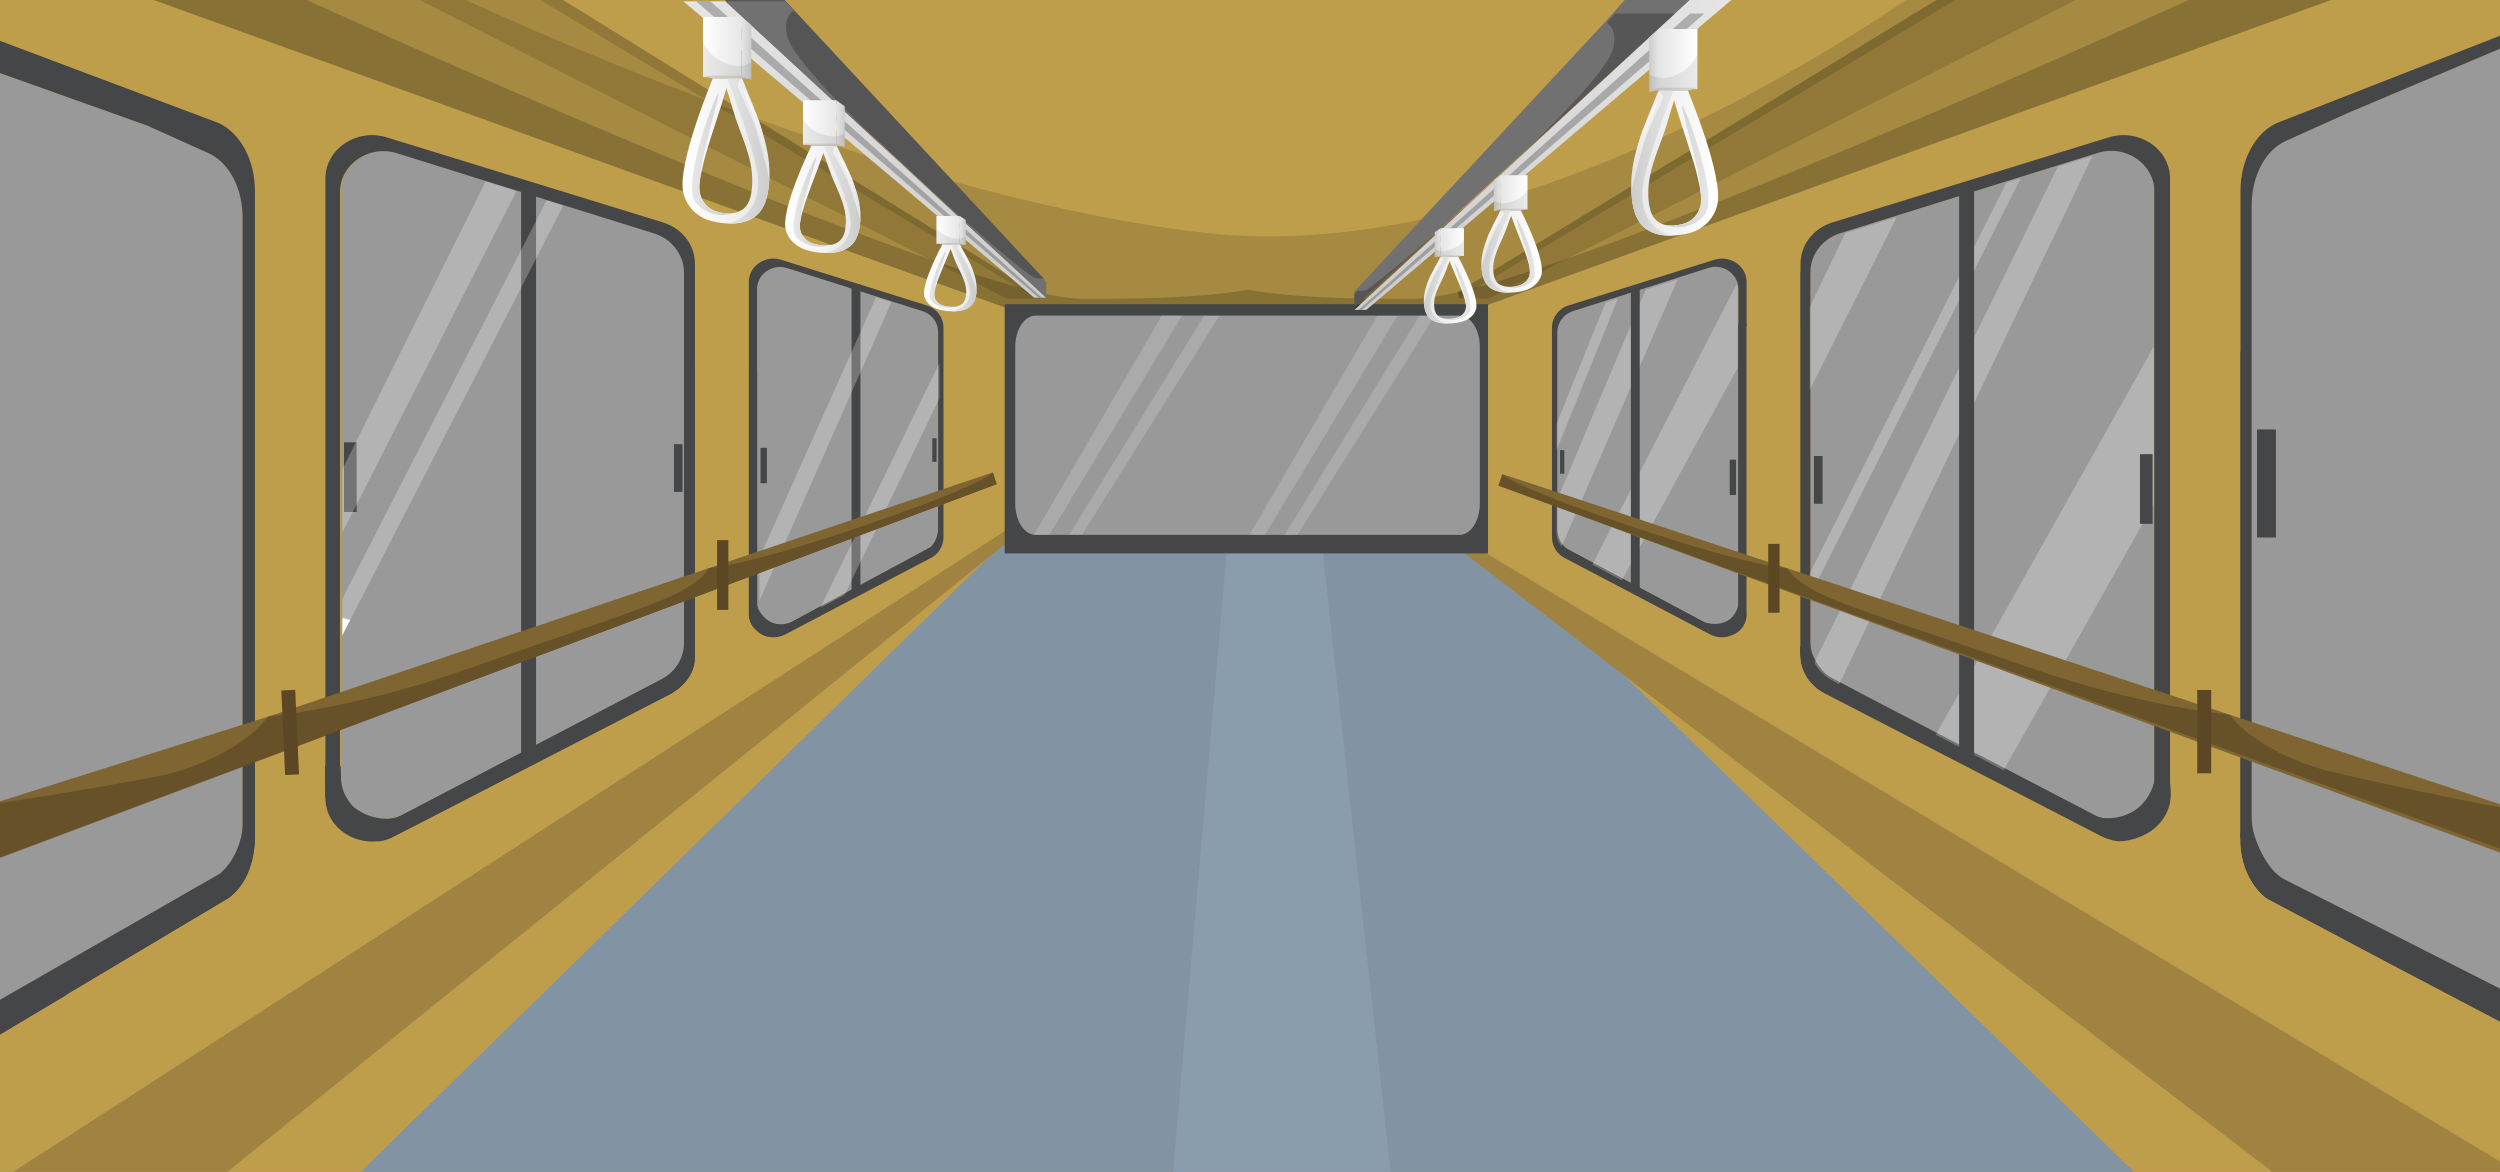 <?xml version="1.0" encoding="utf-8"?>
<!-- Generator: Adobe Illustrator 26.3.1, SVG Export Plug-In . SVG Version: 6.00 Build 0)  -->
<svg version="1.1" id="Layer_1" xmlns="http://www.w3.org/2000/svg" xmlns:xlink="http://www.w3.org/1999/xlink" x="0px" y="0px"
	 viewBox="0 0 1920 900" style="enable-background:new 0 0 1920 900;" xml:space="preserve">
<rect x="0" y="0" width="1920" height="900" fill="#333333" stroke="none"/>
<style type="text/css">
	.st0{clip-path:url(#SVGID_00000058585757142652369880000007079296333928034459_);}
	.st1{opacity:0.5;fill:#FFFFFF;enable-background:new    ;}
	.st2{fill:#8293A3;}
	.st3{fill:#8A9DAD;}
	.st4{fill:#BF9E4B;}
	.st5{opacity:0.13;enable-background:new    ;}
	.st6{opacity:0.18;enable-background:new    ;}
	.st7{opacity:0.24;enable-background:new    ;}
	.st8{fill:#454647;}
	.st9{fill:#A08340;}
	.st10{fill:#FFFFFF;}
	.st11{opacity:0.17;fill:#FFFFFF;enable-background:new    ;}
	.st12{opacity:0.25;}
	.st13{opacity:0.25;fill:#FFFFFF;enable-background:new    ;}
	.st14{fill:#7F6532;}
	.st15{opacity:0.65;fill:#5B4724;enable-background:new    ;}
	.st16{fill:#5B4724;}
	.st17{fill:#565555;}
	.st18{fill:url(#SVGID_00000081617215723246574340000013538120046503535774_);}
	.st19{fill:#727171;}
	.st20{fill:url(#SVGID_00000044170065123062988660000001682410227544801415_);}
	.st21{fill:url(#SVGID_00000134248722962394949030000012736992183544771727_);}
	.st22{fill:url(#SVGID_00000065761922234964333150000013433390008306744721_);}
	.st23{opacity:8.000000e-02;enable-background:new    ;}
	.st24{fill:url(#SVGID_00000094581037180642233730000001847208537341264313_);}
	.st25{fill:url(#SVGID_00000155148650353772854800000001573044723663664798_);}
	.st26{fill:url(#SVGID_00000127746787722310838660000016667278800281629346_);}
	.st27{fill:url(#SVGID_00000183954817239896163480000014660939407727105461_);}
	.st28{fill:url(#SVGID_00000124157700512707685970000017675399519951173298_);}
	.st29{fill:url(#SVGID_00000179627891627242253190000006485077524299882941_);}
	.st30{fill:url(#SVGID_00000107562373726546267860000009340923540344886704_);}
	.st31{fill:url(#SVGID_00000073714332101686105920000015279474352809020849_);}
	.st32{fill:url(#SVGID_00000095319217848229337140000006135328739363585974_);}
	.st33{fill:url(#SVGID_00000069363002552794237210000017080917170923521214_);}
	.st34{fill:url(#SVGID_00000053516087916275393740000013430025585886052761_);}
	.st35{fill:url(#SVGID_00000117676401695615882550000008695186036023048611_);}
	.st36{fill:url(#SVGID_00000028315962236130681520000010840261590246518454_);}
	.st37{fill:url(#SVGID_00000146484243665901238710000012376843708457997191_);}
	.st38{fill:url(#SVGID_00000175281687808049841140000014064840504311374250_);}
	.st39{fill:url(#SVGID_00000165954976645725552650000013019178997872945050_);}
	.st40{fill:url(#SVGID_00000124841205838721141860000000896075831529382052_);}
	.st41{fill:url(#SVGID_00000064322283181743850040000009489222162748942764_);}
	.st42{fill:url(#SVGID_00000099651042548228063720000012760862259363766168_);}
	.st43{fill:url(#SVGID_00000138532457963381645530000004406799929662694826_);}
	.st44{fill:url(#SVGID_00000040558583572697436870000006306071343190581173_);}
	.st45{fill:url(#SVGID_00000159429708122668881060000002418623078519843231_);}
	.st46{fill:url(#SVGID_00000098902156363509591700000006524614958019800223_);}
	.st47{fill:url(#SVGID_00000051376220498789404800000014459468417875982009_);}
	.st48{fill:url(#SVGID_00000150803075346590737840000017231418540473691553_);}
	.st49{fill:url(#SVGID_00000137816282950751072240000006421806797368223678_);}
	.st50{fill:url(#SVGID_00000100357874645309186160000000158559665758834855_);}
	.st51{fill:url(#SVGID_00000032622328096953036990000011146949477942412677_);}
	.st52{fill:url(#SVGID_00000045617169133759350330000003890983049794737804_);}
	.st53{fill:url(#SVGID_00000069395949583961539840000011168352264784422799_);}
	.st54{fill:url(#SVGID_00000084520920447576829740000001685209277893314180_);}
	.st55{fill:url(#SVGID_00000128478970176825270050000009514738593509585828_);}
	.st56{fill:url(#SVGID_00000178194370011511683520000011223333976595749821_);}
	.st57{fill:url(#SVGID_00000072973947432074129090000010473099947760022719_);}
	.st58{fill:url(#SVGID_00000159438305409345598260000017752959615120788408_);}
	.st59{fill:url(#SVGID_00000002348354820550725290000005576467300903252643_);}
	.st60{fill:url(#SVGID_00000172428966422318179040000007171590312180100778_);}
	.st61{fill:url(#SVGID_00000086673256229862063610000004994366535678141063_);}
	.st62{fill:url(#SVGID_00000058571551633733680950000002017098564202891424_);}
	.st63{fill:url(#SVGID_00000117667061875334350050000014700328482697798827_);}
	.st64{fill:none;}
</style>
<g>
	<defs>
		<rect id="SVGID_1_" width="1920" height="900"/>
	</defs>
	<clipPath id="SVGID_00000056423064665327864850000002266083650217167520_">
		<use xlink:href="#SVGID_1_"  style="overflow:visible;"/>
	</clipPath>
	<g style="clip-path:url(#SVGID_00000056423064665327864850000002266083650217167520_);">
		<rect class="st1" width="1920" height="900"/>
		<g>
			<polygon class="st2" points="188.6,759.1 749.2,411.5 1160.9,419.5 1805,776.2 1879.4,973.3 156,973.3 			"/>
			<polygon class="st3" points="1074.8,962.9 895.5,962.9 904.7,855.9 942.9,414.6 1014.8,414.6 1067.6,896.5 			"/>
			<polygon class="st4" points="1814.8,-6.2 1138.3,235.7 767.8,235.7 91.3,-6.2 			"/>
			<path class="st5" d="M1820-5.2l-676.4,241.9H772.9L96.5-5.2h249.9C430.1,33.7,704.2,154.4,927.2,179
				C1146,203,1390.8,50.4,1471.6-5.2C1471.6-5.2,1820-5.2,1820-5.2z"/>
			<path class="st6" d="M1692.3-5.2c0,0-510.3,233.6-605.8,234.6s-128.3-7-128.3-7s-32.8,7.9-128.3,7
				C734.4,228.5,224.2-5.2,224.2-5.2H96.5l676.4,241.9h370.6L1820-5.2H1692.3z"/>
			<polygon class="st5" points="1510.2,-5.2 1120.5,229.3 1143.4,229.3 1604.4,-5.2 			"/>
			<polygon class="st7" points="1510.2,-5.2 1495.7,-5.2 1119.6,224.3 1120.5,229.3 			"/>
			<polygon class="st5" points="406.3,-5.2 796,229.3 773.1,229.3 312.1,-5.2 			"/>
			<polygon class="st7" points="406.3,-5.2 424.1,-5.2 796.8,225.6 796,229.3 			"/>
			<path class="st4" d="M-12-47l-12,997l236.6,13l489.6-479.3l70.7-69.2V236.7L-12-47z M186.3,635.6c0,18.9-7.5,36.4-19.6,45.5
				l-5.3,4l-9.8,7.4L-16,804L-6,54l119.5,42.6l1.2,0.6l45.3,20.4c15.8,7,26.3,26.9,26.3,49.4V635.6z M526.2,493.6
				c-0.1,11.7-6.7,22.3-17.2,27.6l-4.7,2.5l-8.6,4.5L325,617.7l-13.5,7.1c-15,7.9-33.4,3.8-43.6-9.7c-2.3-3.2-4-6.8-5-10.6
				c-0.6-2.4-0.9-4.9-0.9-7.3V147.4c0-21.5,22.2-36.8,43.8-30l66.2,20.7l23.8,7.4l23.1,7.2l12.8,4l30.9,9.6l1.1,0.3l1.8,0.6
				l35.4,11.1l2.5,0.8c13.5,4.3,22.7,16.3,22.8,29.9L526.2,493.6L526.2,493.6z M720.5,407.6c0,6.2-3.5,11.9-9.1,14.8l-2.5,1.3
				l-4.5,2.4l-56.9,30.4l-18.6,9.9L607.5,478c-10.5,5.6-23-0.4-25.6-10.9c-0.3-1.3-0.5-2.6-0.5-3.9V222c0-11.5,11.7-19.7,23.1-16.1
				l46,14.6l21.3,6.8l11.9,3.8l3.4,1.1l0.6,0.2l20.9,6.6c7,2.2,11.9,8.7,11.9,16.1L720.5,407.6L720.5,407.6z"/>
			<path class="st8" d="M711.6,234.5l-111.7-35c-12.2-3.8-24.8,4.8-24.8,17v255c0,13.7,15.4,22.3,28.1,15.7l111.7-58.7
				c5.9-3,9.6-9.1,9.7-15.7V251.5C724.5,243.6,719.2,236.7,711.6,234.5z M720.5,407.6c0,6.2-3.5,11.9-9.1,14.8l-2.5,1.3l-4.5,2.4
				l-56.9,30.4l-18.6,9.9L607.5,478c-10.5,5.6-23-0.4-25.6-10.9c-0.3-1.3-0.5-2.6-0.5-3.9V222c0-11.5,11.7-19.7,23.1-16.1l46,14.6
				l21.3,6.8l11.9,3.8l3.4,1.1l0.6,0.2l20.9,6.6c7,2.2,11.9,8.7,11.9,16.1L720.5,407.6L720.5,407.6z"/>
			<polygon class="st9" points="-24,922 773,407 773,417 96.5,963 			"/>
			<path class="st4" d="M1764.1,683.1l-9.8-7.4l-5.3-4c-12.2-9.1-19.7-26.6-19.7-45.5V157.6c0-22.4,10.5-42.4,26.3-49.4l45.3-20.4
				l1.2-0.6L1947,26l4.6,296.8L1959-61l-820.1,296.5l-0.1,199.4l71.2,47.5l492.3,479.3L1939,974l3.5-181.1L1764.1,683.1z
				 M1335.1,463.1c0,1.3-0.2,2.6-0.5,3.9c-2.6,10.5-15.1,16.5-25.6,10.9l-63-33.6l-22.6-12l-11.4-6.2l-4.5-2.4l-2.5-1.3
				c-2-1.1-3.8-2.5-5.2-4.3c-2.5-3-3.8-6.7-3.8-10.5V255.1c0.1-7.4,4.9-13.9,12-16.1l20.9-6.7l0.6-0.2l4-1.3l9.5-3l21.4-6.8l1.6-0.5
				l22.8-7.3l23.2-7.4c9.1-3,18.9,1.8,22.2,10.8c0.6,1.8,0.9,3.6,0.9,5.4V463.1L1335.1,463.1z M1654.6,597.2c0,2.5-0.3,4.9-0.9,7.3
				c-4.8,19.7-28.8,30.7-48.6,20.3l-65.9-34.5l-52-27.3l-66.3-34.8l-7.9-4.2l-0.7-0.4l-4.7-2.5c-5.8-3-10.6-7.8-13.7-13.6
				c-2.3-4.3-3.5-9.2-3.5-14.1V209.1c0-13.6,9.2-25.7,22.9-30l4.3-1.3l33.6-10.5l1.8-0.6l1.1-0.3l3.1-1l84.2-26.3l11-3.4l28.6-8.9
				l26.6-8.3l3.3-1c21.4-6.9,43.7,8.3,43.7,29.9V597.2z"/>
			<path class="st8" d="M1619.5,105.5l-212.1,65.3c-14.7,4.5-24.6,17.3-24.6,31.7v300.8c0,12.2,7.1,23.3,18.5,29.2L1613.4,642
				c23.9,12.4,53.2-3.7,53.2-29.2V137.2C1666.6,114.4,1642.7,98.3,1619.5,105.5z M1654.6,597.2c0,2.5-0.3,4.9-0.9,7.3
				c-4.8,19.7-28.8,30.7-48.6,20.3l-65.9-34.5l-52-27.3l-66.3-34.8l-7.9-4.2l-0.7-0.4l-4.7-2.5c-5.8-3-10.6-7.8-13.7-13.6
				c-2.3-4.3-3.5-9.2-3.5-14.1V209.1c0-13.6,9.2-25.7,22.9-30l4.3-1.3l33.6-10.5l1.8-0.6l1.1-0.3l3.1-1l84.2-26.3l11-3.4l28.6-8.9
				l26.6-8.3l3.3-1c21.4-6.9,43.7,8.3,43.7,29.9V597.2L1654.6,597.2z"/>
			<path class="st8" d="M1764.1,683.1l-9.8-7.4l-5.3-4c-12.2-9.1-19.7-26.6-19.7-45.5V157.6c0-22.4,10.5-42.4,26.3-49.4l45.3-20.4
				l1.2-0.6l137.1-57.9L1939,20l-190.2,74.4c-16.8,7.5-28.1,28.5-28.1,52.3v123.2h-0.2v370.3h0.2v2c0,20,8.1,38.5,21.1,48.2
				L1959,805l-0.1-2L1764.1,683.1z"/>
			<path class="st8" d="M1316.6,199.5l-111.7,35c-7.6,2.2-12.9,9.1-13,17v161.3c0.1,6.6,3.8,12.7,9.7,15.7l111.7,58.7
				c12.7,6.6,28.1-2,28.1-15.7v-255C1341.4,204.3,1328.8,195.7,1316.6,199.5L1316.6,199.5z M1335.1,463.1c0,1.3-0.2,2.6-0.5,3.9
				c-2.6,10.5-15.1,16.5-25.6,10.9l-63-33.6l-22.6-12l-11.4-6.2l-4.5-2.4l-2.5-1.3c-2-1.1-3.8-2.5-5.2-4.3c-2.5-3-3.8-6.7-3.8-10.5
				V255.1c0.1-7.4,4.9-13.9,12-16.1l20.9-6.7l0.6-0.2l4-1.3l9.5-3l21.4-6.8l1.6-0.5l22.8-7.3l23.2-7.4c9.1-3,18.9,1.8,22.2,10.8
				c0.6,1.8,0.9,3.6,0.9,5.4V463.1z"/>
			<path class="st10" d="M1595.5,619.8c0,0-27.1-12.2-82.4-41.2s-90.3-49.3-90.3-49.3L1595.5,619.8L1595.5,619.8z"/>
			<polygon class="st9" points="1983.3,930 1119,411.5 1119,420.5 1839.2,972 			"/>
			<path class="st8" d="M249.6,588.5l0.2,24.3c0,0-0.9,17.9,15.3,27.6c10.3,6.8,23.2,8.1,34.6,3.4l26.5-13.5l-3.3-7.6
				c0,0-27.9,15.5-51.1-2.8c0,0-9.9-8.9-9.9-22.7l-0.2-8.7H249.6z"/>
			<path class="st8" d="M526.2,474.5l-0.1,22.5c0,0-2.2,16.1-17.2,24.3l6.2,11.3c0,0,19.8-8.2,18.5-29.2l-0.1-28.9L526.2,474.5
				L526.2,474.5z"/>
			<polygon class="st8" points="509,521.3 300.3,630.3 326.2,630.3 517.2,531.9 			"/>
			<path class="st8" d="M581,464.6c0,0,6.9,20.6,26.5,13.3l107.1-57.7c0,0,5.2-3.7,6.1-14.5v-21.4l3.6-0.1c0,0-0.3,34.2-3.8,36.3
				l-125,68.4c0,0-16.8,3.1-20.4-16L581,464.6L581,464.6z"/>
			<path class="st8" d="M771.6,233.6V425h371.2V233.6H771.6L771.6,233.6z M1136.5,386.8c0,13.2-7,24-15.6,24H795.3
				c-8.6,0-15.6-10.8-15.6-24V266.4c0-13.3,7-24,15.6-24h325.6c8.6,0,15.6,10.7,15.6,24V386.8z"/>
			<polygon class="st11" points="907.8,242.4 805.9,410.8 794.2,410.7 892.4,242.2 			"/>
			<polyline class="st11" points="821.1,410.8 924.8,242.4 936.5,242.5 831,410.6 			"/>
			<polygon class="st11" points="1073.2,242.6 971.3,411 959.6,410.8 1057.8,242.4 			"/>
			<polyline class="st11" points="986.5,411 1090.2,242.5 1101.9,242.6 996.4,410.8 			"/>
			<rect x="1341.2" y="251" class="st4" width="41.5" height="273.8"/>
			<rect x="1667.2" y="260.8" class="st4" width="52.9" height="450.5"/>
			<rect x="1335" y="248.5" class="st8" width="6.2" height="220.7"/>
			<rect x="1192" y="251.8" class="st8" width="3.8" height="155.2"/>
			<rect x="1382.8" y="209.1" class="st8" width="7.2" height="293.3"/>
			<rect x="1654.7" y="142.9" class="st8" width="11.8" height="457.3"/>
			<path class="st8" d="M1195.9,407c0,0,0.2,8.9,6.9,14.2L1309,478c0,0,20.9,6.9,26-13.1l4.6-0.2l1.6,4.5c0,0,3,17.9-17.1,20.1
				c0,0-125.8-62.4-128-66.1C1196.1,423.3,1189,401.5,1195.9,407L1195.9,407z"/>
			<path class="st8" d="M1389.3,492.9c1.6,10.3,6.8,19.6,14.6,26.4l208.9,108.8c0,0,32.3,5.6,41.9-28l7.6-3.8l4.1,3.8
				c0,0,9.6,49.7-40.8,45.9l-236.5-122.5c0,0-7.6-6.8-6.5-27.1L1389.3,492.9L1389.3,492.9z"/>
			<path class="st8" d="M1728.2,628.4c0,0,4,29,22.6,45.1L1959,779v26l-122-64l-97.3-51.7c0,0-21.2-15.5-19.2-49.2L1728.2,628.4
				L1728.2,628.4z"/>
			<path class="st4" d="M1325.2,489.3c0,0,13.5-1.5,16-14.2l11.8,12.3l-8.4,19.2L1325.2,489.3z"/>
			<path class="st4" d="M1626.3,646.3c0,0,35.5,0.2,41.2-33.5l11,58.9l-29.7-5.6L1626.3,646.3L1626.3,646.3z"/>
			<path class="st4" d="M1720.7,642.2c0,0-3,28.8,19,47.2l77.1,56.6l-104-47.6L1720.7,642.2z"/>
			<g class="st12">
				<path class="st10" d="M1456.7,166.7l-66.8,132.7V236l27.2-57l33.6-10.5l1.8-0.6l0,0l1.1-0.3l0,0L1456.7,166.7L1456.7,166.7z"/>
				<polygon class="st10" points="1551.9,137 1389.9,457.8 1389.9,440.3 1540.9,140.4 				"/>
				<path class="st10" d="M1607.1,119.7l-194.6,405.7l-0.7-0.4l-4.7-2.5c-5.8-3-10.6-7.8-13.7-13.6l187.1-381L1607.1,119.7
					L1607.1,119.7z"/>
				<polygon class="st10" points="1654.2,266 1654.2,386.9 1538.8,591.6 1486.7,564.3 				"/>
			</g>
			<polygon class="st13" points="1242.6,229.2 1195.5,345.6 1195.5,325.3 1233.1,232.2 			"/>
			<path class="st13" d="M1288.4,214.6l-89.1,204.9c-2.5-3-3.8-6.7-3.8-10.5v-24.2l68.5-162.4l1.6-0.5L1288.4,214.6L1288.4,214.6z"
				/>
			<path class="st13" d="M1334.6,223.3v59l-89.1,163.4l-22.6-12.1L1333.8,218C1334.4,219.7,1334.6,221.5,1334.6,223.3L1334.6,223.3z
				"/>
			<path class="st4" d="M156.1,704.2l19.4-14.2c0,0,20.9-15.4,20.2-47.7l9.7,1.7C205.5,643.9,220.4,701.8,156.1,704.2L156.1,704.2z"
				/>
			<path class="st4" d="M249.1,607.4c0,0,2.9,37.6,41.9,38.6l-41,19c0,0-8.5-25.2-8.5-26.4S249.1,607.4,249.1,607.4L249.1,607.4z"/>
			<path class="st4" d="M568.7,454.4c0,0-1.4,32.1,30.3,38.6l-30.1,16.3c0,0-7.7-22.6-7.7-23.8S568.7,454.4,568.7,454.4z"/>
			<path class="st4" d="M506.2,538.4c0,0,33.5-12.5,27.9-44l28.5,20.4c0,0-20.2,16.6-21.4,17.1S506.2,538.4,506.2,538.4z"/>
			<path class="st4" d="M1382.5,504.4c0,0,0,12.3,10.9,22.8c0,0-22.2-3.5-22.7-6.2S1382.5,504.4,1382.5,504.4L1382.5,504.4z"/>
			<rect x="1504.6" y="142.9" class="st8" width="11.5" height="440.2"/>
			<rect x="654" y="218.3" class="st8" width="6.8" height="237.9"/>
			<rect x="1252.5" y="221.4" class="st8" width="6.8" height="232.5"/>
			<rect x="517.6" y="341.1" class="st8" width="6.6" height="36.7"/>
			<rect x="264.2" y="339.7" class="st8" width="9.7" height="53.5"/>
			<rect x="584.1" y="343.9" class="st8" width="4.9" height="27.2"/>
			<rect x="716" y="336.6" class="st8" width="3.3" height="18.1"/>
			<rect x="1393.1" y="350.2" class="st8" width="6.6" height="36.7"/>
			<rect x="1643.5" y="348.8" class="st8" width="9.7" height="53.5"/>
			<rect x="1328.4" y="353" class="st8" width="4.9" height="27.2"/>
			<rect x="1198.1" y="345.7" class="st8" width="3.3" height="18.1"/>
			<rect x="1733.4" y="329.8" class="st8" width="14.5" height="83"/>
			<polygon class="st14" points="1153.8,364.1 1150.8,373 1926,657 1933,622 1712.4,548.9 1372.8,436.5 			"/>
			<path class="st15" d="M1153.8,364.1l-3,8.9L1926,654l7-32c-14.5-0.9-132.6-26.4-146.8-30.4c-55.9-15.6-73.8-42.7-73.8-42.7
				s-66.9-6-153.3-36s-141.3-46.8-162.8-57.9s-23.4-18.5-23.4-18.5s-26.6-0.8-120.8-32.5C1157.9,372.3,1153.8,364.1,1153.8,364.1
				L1153.8,364.1z"/>
			<rect x="1358" y="417.7" class="st16" width="8.7" height="52.9"/>
			<rect x="1687.5" y="529.9" class="st16" width="10.7" height="64"/>
			<rect x="526.2" y="278.6" class="st8" width="7.3" height="195.8"/>
			<rect x="400.2" y="141.6" class="st8" width="11.5" height="440.2"/>
			<rect x="575.2" y="284" class="st8" width="6.3" height="189"/>
			<polygon class="st13" points="396.7,146.7 262.9,409 262.9,360.5 373,139.3 			"/>
			<path class="st13" d="M432.6,157.9L269,476.1c-2.1-0.6-4.1-1.1-6.1-1.7v-14.6l156.9-305.9L432.6,157.9L432.6,157.9z"/>
			<path class="st10" d="M269,476.1l-6.1,11.9v-13.6C264.9,475,266.9,475.6,269,476.1z"/>
			<polygon class="st13" points="684.6,232.1 583.3,461.2 583.1,428.7 672.8,228.3 			"/>
			<polygon class="st13" points="721.5,278.7 721.5,305.9 648.6,456.9 630,466.8 			"/>
			<path class="st8" d="M509.1,170.8L297,105.5c-23.2-7.2-47.1,8.9-47.1,31.7v475.6c0,25.5,29.3,41.6,53.2,29.2l212.1-109.5
				c11.4-5.9,18.5-17,18.5-29.2V202.5C533.7,188.1,523.8,175.3,509.1,170.8z M525.3,494c-0.1,11.7-6.8,22.4-17.2,27.6l-4.7,2.5
				l-8.6,4.5l-170.7,89.5l-13.5,7.1c-15,7.9-33.4,3.8-43.6-9.7c-2.3-3.2-4-6.8-5-10.6c-0.6-2.4-0.9-4.9-0.9-7.3V147.7
				c0-21.5,22.2-36.8,43.8-30l66.2,20.7l23.8,7.4L418,153l12.8,4l30.9,9.6l1.1,0.3l1.8,0.6l35.5,11.1l2.5,0.8
				c13.5,4.3,22.7,16.4,22.7,29.9L525.3,494L525.3,494z"/>
			<polygon class="st17" points="801.9,214.3 801.9,226.4 555.5,-1.2 601.4,-1.2 608.1,5.9 799.3,211.5 			"/>
			
				<linearGradient id="SVGID_00000168081869466669097450000008458884492456661423_" gradientUnits="userSpaceOnUse" x1="524.8" y1="785.2" x2="803.5" y2="785.2" gradientTransform="matrix(1 0 0 -1 0 900)">
				<stop  offset="0" style="stop-color:#E6E6E6"/>
				<stop  offset="1" style="stop-color:#CCCCCC"/>
			</linearGradient>
			<polygon style="fill:url(#SVGID_00000168081869466669097450000008458884492456661423_);" points="794.2,228.6 524.8,1 557.1,1 
				803.5,228.6 			"/>
			<path class="st19" d="M803.5,216.6v12.1L557.1,1H603l6.7,7.2c-4.8,2.8-7.5,8.4-5.3,18.9c7,33.7,180.6,182.7,189.8,186.1
				c2.1,0.7,4.4,0.9,6.6,0.6L803.5,216.6L803.5,216.6z"/>
			<polygon class="st7" points="534.6,1 797.6,228.6 800.2,228.6 545.6,1 			"/>
			
				<linearGradient id="SVGID_00000036252169020588353320000003788239896595796658_" gradientUnits="userSpaceOnUse" x1="539.94" y1="863.9" x2="569.47" y2="863.9" gradientTransform="matrix(1 0 0 -1 0 900)">
				<stop  offset="0" style="stop-color:#FFFFFF"/>
				<stop  offset="1" style="stop-color:#E6E6E6"/>
			</linearGradient>
			
				<rect x="539.9" y="13" style="fill:url(#SVGID_00000036252169020588353320000003788239896595796658_);" width="29.5" height="46.2"/>
			
				<linearGradient id="SVGID_00000121966587292902018790000015637053574195116222_" gradientUnits="userSpaceOnUse" x1="569.47" y1="862.85" x2="576.98" y2="862.85" gradientTransform="matrix(1 0 0 -1 0 900)">
				<stop  offset="0" style="stop-color:#E6E6E6"/>
				<stop  offset="1" style="stop-color:#CCCCCC"/>
			</linearGradient>
			<polygon style="fill:url(#SVGID_00000121966587292902018790000015637053574195116222_);" points="577,19.4 577,61.3 573.2,60.2 
				569.5,59.2 569.5,13 			"/>
			
				<linearGradient id="SVGID_00000150788258621962257880000005931196016255999905_" gradientUnits="userSpaceOnUse" x1="539.94" y1="840.85" x2="576.98" y2="840.85" gradientTransform="matrix(1 0 0 -1 0 900)">
				<stop  offset="0" style="stop-color:#E6E6E6"/>
				<stop  offset="1" style="stop-color:#CCCCCC"/>
			</linearGradient>
			<polygon style="fill:url(#SVGID_00000150788258621962257880000005931196016255999905_);" points="577,60.2 547.3,60.2 
				543.6,59.2 539.9,58.1 569.5,58.1 			"/>
			<path class="st23" d="M577,47.6v13.7l-3.8-1.1h-26l-3.7-1.1h-3.7V32.5c2.6,5,6.3,10,11.7,13.2c7.3,4.2,12.9,5.6,17.9,4.8
				C572.2,50.1,574.7,49.1,577,47.6z"/>
			
				<linearGradient id="SVGID_00000007405125000117613300000002301149845803527553_" gradientUnits="userSpaceOnUse" x1="524.05" y1="783.978" x2="590.892" y2="783.978" gradientTransform="matrix(1 0 0 -1 0 900)">
				<stop  offset="0" style="stop-color:#FFFFFF"/>
				<stop  offset="1" style="stop-color:#E6E6E6"/>
			</linearGradient>
			<path style="fill:url(#SVGID_00000007405125000117613300000002301149845803527553_);" d="M581.7,89.8c-2.6-7.1-5.4-14-8.3-20.9
				c-0.3-0.7-3.1-8.6-3.8-8.6h-22.2c0,0-28,66.8-22.5,88.1c2.8,11,11,19,22.9,21.7c3.8,0.9,7.6,1.4,11.5,1.6
				c7.1,0.3,14.3-0.9,20-4.9c9.1-6.3,11.1-18.6,11.6-28.6c0-0.7,0.1-1.4,0.1-2.1C591.4,119.9,587.2,104.9,581.7,89.8L581.7,89.8z
				 M551.5,162.8c-7-1.7-12.4-7.2-13.9-14.2c-1-4-0.4-8.4,0.3-12.6l0,0c0.2-1,0.4-2,0.6-3c1.4-6.7,3.1-13.4,5.1-19.9
				c4.7-15.2,10-30.3,14.4-45.6c0,1.8,1.2,4.1,1.7,5.8c1.1,3.7,2.1,7.3,3.2,11c2.5,8.8,6.1,17.3,9.1,25.9c3.4,9.8,6.1,19.7,5.7,30.3
				c-0.2,6.8-1.2,15.8-7.1,20.2c-2,1.4-4.3,2.4-6.7,2.8l0,0C559.7,164.2,555.5,163.9,551.5,162.8L551.5,162.8z"/>
			
				<linearGradient id="SVGID_00000124164007769909890330000007528639085328867730_" gradientUnits="userSpaceOnUse" x1="531.516" y1="781.587" x2="563.866" y2="781.587" gradientTransform="matrix(1 0 0 -1 0 900)">
				<stop  offset="0" style="stop-color:#E6E6E6"/>
				<stop  offset="1" style="stop-color:#CCCCCC"/>
			</linearGradient>
			<path style="fill:url(#SVGID_00000124164007769909890330000007528639085328867730_);" d="M563.9,163.5
				c-0.5,0.2-16.9,6.6-29.3-7.6c-12.6-14.4,17.5-90.2,17.2-83.8s-14,49.9-13.9,63.9l0,0c-0.7,4.1-1.2,8.5-0.3,12.6
				c1.5,7,6.9,12.6,13.9,14.2C555.5,163.9,559.7,164.2,563.9,163.5L563.9,163.5z"/>
			
				<linearGradient id="SVGID_00000157283448150184387710000008952038116595163799_" gradientUnits="userSpaceOnUse" x1="558.45" y1="784.039" x2="590.75" y2="784.039" gradientTransform="matrix(1 0 0 -1 0 900)">
				<stop  offset="0" style="stop-color:#E6E6E6"/>
				<stop  offset="1" style="stop-color:#CCCCCC"/>
			</linearGradient>
			<path style="fill:url(#SVGID_00000157283448150184387710000008952038116595163799_);" d="M590.7,138.1
				c-0.5,10.1-2.5,22.3-11.6,28.6c-5.7,3.9-12.8,5.1-20,4.9c17.3-4.3,23.5-17.5,23.2-33.2c-0.5-19-23.9-78.1-23.9-78.1h11
				c0,0-3.1,2.6-3.1,5.1s11,22.6,14.7,35.3C582.8,107.3,587.8,123,590.7,138.1L590.7,138.1z"/>
			
				<linearGradient id="SVGID_00000137839148575072262550000014242437184658371217_" gradientUnits="userSpaceOnUse" x1="570.26" y1="803.625" x2="589.33" y2="803.625" gradientTransform="matrix(1 0 0 -1 0 900)">
				<stop  offset="0" style="stop-color:#FFFFFF"/>
				<stop  offset="1" style="stop-color:#E6E6E6"/>
			</linearGradient>
			<path style="fill:url(#SVGID_00000137839148575072262550000014242437184658371217_);" d="M570.3,67.5c0,0,14.8,37.7,18,53.5
				s-1.2-16.7-5.5-28.2S570.3,67.5,570.3,67.5z"/>
			
				<linearGradient id="SVGID_00000031923845555213094330000003281731109535676600_" gradientUnits="userSpaceOnUse" x1="616.7" y1="805.95" x2="642.26" y2="805.95" gradientTransform="matrix(1 0 0 -1 0 900)">
				<stop  offset="0" style="stop-color:#FFFFFF"/>
				<stop  offset="1" style="stop-color:#E6E6E6"/>
			</linearGradient>
			
				<rect x="616.7" y="77" style="fill:url(#SVGID_00000031923845555213094330000003281731109535676600_);" width="25.6" height="34.1"/>
			
				<linearGradient id="SVGID_00000137094255412738559200000015860787874166933941_" gradientUnits="userSpaceOnUse" x1="642.27" y1="805.15" x2="648.77" y2="805.15" gradientTransform="matrix(1 0 0 -1 0 900)">
				<stop  offset="0" style="stop-color:#E6E6E6"/>
				<stop  offset="1" style="stop-color:#CCCCCC"/>
			</linearGradient>
			<polygon style="fill:url(#SVGID_00000137094255412738559200000015860787874166933941_);" points="648.8,81.7 648.8,112.7 
				645.5,111.9 642.3,111.1 642.3,77 			"/>
			
				<linearGradient id="SVGID_00000112602570838638769810000017938264093407367082_" gradientUnits="userSpaceOnUse" x1="616.7" y1="788.9" x2="648.75" y2="788.9" gradientTransform="matrix(1 0 0 -1 0 900)">
				<stop  offset="0" style="stop-color:#E6E6E6"/>
				<stop  offset="1" style="stop-color:#CCCCCC"/>
			</linearGradient>
			<polygon style="fill:url(#SVGID_00000112602570838638769810000017938264093407367082_);" points="648.8,111.9 623.1,111.9 
				619.9,111.1 616.7,110.3 642.3,110.3 			"/>
			<path class="st23" d="M648.8,102.6v10.1l-3.2-0.8h-22.5l-3.2-0.8h-3.2V91.4c2.4,4.2,5.9,7.5,10.1,9.7c6.3,3.1,11.2,4.1,15.5,3.6
				C644.6,104.4,646.8,103.7,648.8,102.6L648.8,102.6z"/>
			
				<linearGradient id="SVGID_00000144309964651837802100000009853843559098390946_" gradientUnits="userSpaceOnUse" x1="602.994" y1="746.837" x2="660.844" y2="746.837" gradientTransform="matrix(1 0 0 -1 0 900)">
				<stop  offset="0" style="stop-color:#FFFFFF"/>
				<stop  offset="1" style="stop-color:#E6E6E6"/>
			</linearGradient>
			<path style="fill:url(#SVGID_00000144309964651837802100000009853843559098390946_);" d="M652.8,133.7
				c-2.2-5.2-4.6-10.3-7.2-15.4c-0.2-0.5-2.7-6.3-3.3-6.3h-19.2c0,0-24.2,49.4-19.5,65.1c2.5,8.1,9.5,14,19.8,16
				c3.3,0.7,6.6,1.1,10,1.2c6.1,0.2,12.3-0.7,17.3-3.6c7.9-4.7,9.6-13.7,10.1-21.2c0-0.5,0.1-1.1,0.1-1.6
				C661.2,156,657.6,144.9,652.8,133.7L652.8,133.7z M626.7,187.7c-6.2-1.3-10.5-5.2-12-10.5c-0.8-3-0.4-6.2,0.3-9.3l0,0
				c0.2-0.8,0.3-1.5,0.5-2.2c1.2-5,2.7-9.9,4.5-14.7c4-11.3,8.6-22.4,12.4-33.7c0,1.3,1,3,1.5,4.3c0.9,2.7,1.8,5.4,2.8,8.1
				c2.2,6.5,5.3,12.8,7.9,19.1c2.9,7.2,5.3,14.5,5,22.4c-0.2,5.1-1,11.6-6.2,14.9c-1.8,1.1-3.7,1.8-5.8,2.1l0,0
				C633.9,188.7,630.2,188.5,626.7,187.7L626.7,187.7L626.7,187.7z"/>
			
				<linearGradient id="SVGID_00000009583968834780241700000006825371734866078855_" gradientUnits="userSpaceOnUse" x1="609.429" y1="745.099" x2="637.4" y2="745.099" gradientTransform="matrix(1 0 0 -1 0 900)">
				<stop  offset="0" style="stop-color:#E6E6E6"/>
				<stop  offset="1" style="stop-color:#CCCCCC"/>
			</linearGradient>
			<path style="fill:url(#SVGID_00000009583968834780241700000006825371734866078855_);" d="M637.4,188.2
				c-0.4,0.1-14.6,4.9-25.3-5.6C601.2,172,627.2,116,627,120.7s-12.1,36.9-12,47.2l0,0c-0.6,3.1-1.1,6.3-0.3,9.3
				c1.5,5.3,5.8,9.2,12,10.5C630.2,188.5,633.9,188.7,637.4,188.2L637.4,188.2z"/>
			
				<linearGradient id="SVGID_00000092429528382035842040000007183517237599321489_" gradientUnits="userSpaceOnUse" x1="632.74" y1="746.837" x2="660.67" y2="746.837" gradientTransform="matrix(1 0 0 -1 0 900)">
				<stop  offset="0" style="stop-color:#E6E6E6"/>
				<stop  offset="1" style="stop-color:#CCCCCC"/>
			</linearGradient>
			<path style="fill:url(#SVGID_00000092429528382035842040000007183517237599321489_);" d="M660.7,169.5
				c-0.5,7.4-2.2,16.5-10.1,21.2c-4.9,2.9-11.1,3.8-17.3,3.6c14.9-3.2,20.4-13,20-24.6c-0.4-14.1-20.7-57.7-20.7-57.7h9.5
				c0,0-2.7,1.9-2.7,3.8s9.5,16.7,12.6,26.1C653.8,146.7,658.1,158.2,660.7,169.5L660.7,169.5z"/>
			
				<linearGradient id="SVGID_00000154384654459182520090000009453387978894358714_" gradientUnits="userSpaceOnUse" x1="642.96" y1="761.404" x2="659.47" y2="761.404" gradientTransform="matrix(1 0 0 -1 0 900)">
				<stop  offset="0" style="stop-color:#FFFFFF"/>
				<stop  offset="1" style="stop-color:#E6E6E6"/>
			</linearGradient>
			<path style="fill:url(#SVGID_00000154384654459182520090000009453387978894358714_);" d="M643,117.2c0,0,12.8,27.8,15.6,39.6
				s-1-12.3-4.8-20.8S643,117.2,643,117.2L643,117.2z"/>
			
				<linearGradient id="SVGID_00000125590604575586943060000013165167180887839924_" gradientUnits="userSpaceOnUse" x1="719.25" y1="723.45" x2="737.15" y2="723.45" gradientTransform="matrix(1 0 0 -1 0 900)">
				<stop  offset="0" style="stop-color:#FFFFFF"/>
				<stop  offset="1" style="stop-color:#E6E6E6"/>
			</linearGradient>
			
				<rect x="719.2" y="165.9" style="fill:url(#SVGID_00000125590604575586943060000013165167180887839924_);" width="17.9" height="21.3"/>
			
				<linearGradient id="SVGID_00000092451202273625881320000003761644634392824475_" gradientUnits="userSpaceOnUse" x1="737.13" y1="722.95" x2="741.68" y2="722.95" gradientTransform="matrix(1 0 0 -1 0 900)">
				<stop  offset="0" style="stop-color:#E6E6E6"/>
				<stop  offset="1" style="stop-color:#CCCCCC"/>
			</linearGradient>
			<polygon style="fill:url(#SVGID_00000092451202273625881320000003761644634392824475_);" points="741.7,168.9 741.7,188.2 
				739.4,187.8 737.1,187.2 737.1,165.9 			"/>
			
				<linearGradient id="SVGID_00000109709345370718163360000008673406134162838149_" gradientUnits="userSpaceOnUse" x1="719.25" y1="712.7" x2="741.68" y2="712.7" gradientTransform="matrix(1 0 0 -1 0 900)">
				<stop  offset="0" style="stop-color:#E6E6E6"/>
				<stop  offset="1" style="stop-color:#CCCCCC"/>
			</linearGradient>
			<polygon style="fill:url(#SVGID_00000109709345370718163360000008673406134162838149_);" points="741.7,187.8 723.7,187.8 
				721.5,187.2 719.2,186.8 737.1,186.8 			"/>
			<path class="st23" d="M741.7,181.9v6.3l-2.3-0.5h-15.7l-2.2-0.5h-2.2V175c1.7,2.7,4.2,4.8,7.1,6.1c4.4,2,7.8,2.6,10.8,2.2
				C738.7,183.1,740.3,182.6,741.7,181.9L741.7,181.9z"/>
			
				<linearGradient id="SVGID_00000130624520366994320150000005812173167534188178_" gradientUnits="userSpaceOnUse" x1="709.65" y1="686.544" x2="750.12" y2="686.544" gradientTransform="matrix(1 0 0 -1 0 900)">
				<stop  offset="0" style="stop-color:#FFFFFF"/>
				<stop  offset="1" style="stop-color:#E6E6E6"/>
			</linearGradient>
			<path style="fill:url(#SVGID_00000130624520366994320150000005812173167534188178_);" d="M744.5,201.4c-1.6-3.2-3.2-6.5-5.1-9.6
				c-0.2-0.3-1.9-4-2.3-4h-13.4c0,0-17,30.8-13.6,40.6c1.7,5.1,6.7,8.8,13.8,10c2.3,0.4,4.7,0.7,7,0.7c4.3,0.1,8.6-0.4,12.1-2.2
				c5.5-2.9,6.7-8.6,7-13.2v-1C750.4,215.3,747.8,208.4,744.5,201.4z M726.2,235.1c-4.3-0.8-7.3-3.2-8.4-6.6
				c-0.5-1.9-0.4-3.9,0.2-5.8l0,0c0.1-0.5,0.2-0.9,0.3-1.4c0.8-3.1,1.9-6.2,3.1-9.2c2.8-7,6-14,8.7-21c0.2,0.9,0.5,1.9,1,2.7
				l1.9,5.1c1.5,4.1,3.7,8,5.5,12c2.1,4.5,3.7,9.1,3.5,14c-0.1,3.1-0.7,7.3-4.3,9.3c-1.2,0.7-2.6,1.1-4,1.3l0,0
				C731.3,235.8,728.7,235.6,726.2,235.1L726.2,235.1z"/>
			
				<linearGradient id="SVGID_00000126297949102704924910000001384982377975175826_" gradientUnits="userSpaceOnUse" x1="714.15" y1="685.42" x2="733.74" y2="685.42" gradientTransform="matrix(1 0 0 -1 0 900)">
				<stop  offset="0" style="stop-color:#E6E6E6"/>
				<stop  offset="1" style="stop-color:#CCCCCC"/>
			</linearGradient>
			<path style="fill:url(#SVGID_00000126297949102704924910000001384982377975175826_);" d="M733.7,235.4c-0.3,0.1-10.2,3-17.7-3.5
				s10.6-41.6,10.4-38.7s-8.5,23-8.4,29.5l0,0c-0.6,1.9-0.6,3.9-0.2,5.8c1,3.3,4,5.8,8.4,6.6C728.7,235.6,731.2,235.7,733.7,235.4
				L733.7,235.4z"/>
			
				<linearGradient id="SVGID_00000168839459189863295110000002145990733922919818_" gradientUnits="userSpaceOnUse" x1="730.47" y1="686.532" x2="750.02" y2="686.532" gradientTransform="matrix(1 0 0 -1 0 900)">
				<stop  offset="0" style="stop-color:#E6E6E6"/>
				<stop  offset="1" style="stop-color:#CCCCCC"/>
			</linearGradient>
			<path style="fill:url(#SVGID_00000168839459189863295110000002145990733922919818_);" d="M750,223.7c-0.3,4.6-1.5,10.3-7,13.2
				c-3.4,1.8-7.8,2.4-12.1,2.2c10.5-2,14.3-8.1,14-15.3c-0.3-8.8-14.5-36-14.5-36h6.7c0,0-1.9,1.2-1.9,2.4s6.6,10.4,8.8,16.3
				C746.4,212.1,748.4,217.8,750,223.7L750,223.7z"/>
			
				<linearGradient id="SVGID_00000095309517867083419430000001454320686835105713_" gradientUnits="userSpaceOnUse" x1="737.6" y1="695.567" x2="749.153" y2="695.567" gradientTransform="matrix(1 0 0 -1 0 900)">
				<stop  offset="0" style="stop-color:#FFFFFF"/>
				<stop  offset="1" style="stop-color:#E6E6E6"/>
			</linearGradient>
			<path style="fill:url(#SVGID_00000095309517867083419430000001454320686835105713_);" d="M737.6,191.1c0,0,9,17.4,10.9,24.7
				s-0.7-7.7-3.3-13C743,198.7,740.5,194.8,737.6,191.1L737.6,191.1z"/>
			<polygon class="st19" points="1040.1,224 1040.1,236 1300.5,-2.3 1253.3,-6.2 1233.9,15.6 1042.7,221.2 			"/>
			
				<linearGradient id="SVGID_00000145037466139025969360000009786009220699669651_" gradientUnits="userSpaceOnUse" x1="-5577.602" y1="783.376" x2="-5282.39" y2="783.376" gradientTransform="matrix(-1 0 0 -1 -4242.29 900)">
				<stop  offset="0" style="stop-color:#E6E6E6"/>
				<stop  offset="1" style="stop-color:#CCCCCC"/>
			</linearGradient>
			<polygon style="fill:url(#SVGID_00000145037466139025969360000009786009220699669651_);" points="1049.3,238 1335.3,-4.8 
				1301.6,-3.6 1040.1,238 			"/>
			<path class="st7" d="M1040.1,225.9V238l246.4-227.6h-45.9l-6.7,7.2c4.8,2.8,7.4,8.4,5.2,18.9c-7,33.6-180.6,182.7-189.8,186.1
				c-2.1,0.7-4.4,0.9-6.6,0.6L1040.1,225.9L1040.1,225.9z"/>
			<polygon class="st7" points="1309,10.4 1045.9,238 1043.4,238 1298,10.4 			"/>
			
				<linearGradient id="SVGID_00000065052959578352015020000006035683323891360191_" gradientUnits="userSpaceOnUse" x1="-5545.94" y1="854.6" x2="-5516.41" y2="854.6" gradientTransform="matrix(-1 0 0 -1 -4242.29 900)">
				<stop  offset="0" style="stop-color:#FFFFFF"/>
				<stop  offset="1" style="stop-color:#E6E6E6"/>
			</linearGradient>
			
				<rect x="1274.1" y="22.3" style="fill:url(#SVGID_00000065052959578352015020000006035683323891360191_);" width="29.5" height="46.2"/>
			
				<linearGradient id="SVGID_00000018197145399287380080000015781438649024774843_" gradientUnits="userSpaceOnUse" x1="-5516.41" y1="853.5" x2="-5508.9" y2="853.5" gradientTransform="matrix(-1 0 0 -1 -4242.29 900)">
				<stop  offset="0" style="stop-color:#E6E6E6"/>
				<stop  offset="1" style="stop-color:#CCCCCC"/>
			</linearGradient>
			<polygon style="fill:url(#SVGID_00000018197145399287380080000015781438649024774843_);" points="1266.6,28.8 1266.6,70.7 
				1270.4,69.6 1274.1,68.5 1274.1,22.3 			"/>
			
				<linearGradient id="SVGID_00000065761546656713229310000004453773793404737967_" gradientUnits="userSpaceOnUse" x1="-5545.94" y1="831.5" x2="-5508.9" y2="831.5" gradientTransform="matrix(-1 0 0 -1 -4242.29 900)">
				<stop  offset="0" style="stop-color:#E6E6E6"/>
				<stop  offset="1" style="stop-color:#CCCCCC"/>
			</linearGradient>
			<polygon style="fill:url(#SVGID_00000065761546656713229310000004453773793404737967_);" points="1266.6,69.6 1296.3,69.6 
				1300,68.5 1303.7,67.4 1274.1,67.4 			"/>
			<path class="st23" d="M1266.6,57v13.7l3.8-1.1h25.9l3.7-1.1h3.7V41.9c-2.6,5-6.3,10-11.7,13.1c-7.3,4.2-12.9,5.6-17.9,4.8
				C1271.4,59.5,1268.9,58.5,1266.6,57z"/>
			
				<linearGradient id="SVGID_00000153678468469125032010000010064498147489223060_" gradientUnits="userSpaceOnUse" x1="-5561.806" y1="774.689" x2="-5495.033" y2="774.689" gradientTransform="matrix(-1 0 0 -1 -4242.29 900)">
				<stop  offset="0" style="stop-color:#FFFFFF"/>
				<stop  offset="1" style="stop-color:#E6E6E6"/>
			</linearGradient>
			<path style="fill:url(#SVGID_00000153678468469125032010000010064498147489223060_);" d="M1252.8,145.4c0,0.7,0,1.4,0.1,2.1
				c0.5,10.1,2.5,22.3,11.6,28.6c5.7,3.9,12.8,5.1,19.9,4.9c3.9-0.2,7.7-0.7,11.5-1.6c11.8-2.7,20-10.7,22.9-21.7
				c5.5-21.3-22.5-88.1-22.5-88.1h-22.2c-0.7,0-3.6,8-3.8,8.6c-3,6.9-5.8,13.9-8.3,20.9C1256.4,114.3,1252.2,129.3,1252.8,145.4z
				 M1279.7,172.9L1279.7,172.9c-2.4-0.4-4.7-1.4-6.7-2.9c-5.9-4.4-6.9-13.3-7.1-20.2c-0.3-10.6,2.3-20.5,5.7-30.3
				c3-8.6,6.6-17.1,9.1-25.9c1.1-3.7,2.1-7.3,3.2-11c0.5-1.7,1.7-4,1.7-5.8c4.4,15.3,9.7,30.4,14.4,45.6c2.1,6.5,3.8,13.2,5.1,19.9
				c0.2,1,0.4,2,0.6,3l0,0c0.7,4.1,1.2,8.5,0.3,12.5c-1.5,7-6.9,12.6-13.8,14.2C1288.1,173.2,1283.8,173.5,1279.7,172.9
				L1279.7,172.9L1279.7,172.9z"/>
			
				<linearGradient id="SVGID_00000109741241458976151000000003913547298045032846_" gradientUnits="userSpaceOnUse" x1="-5554.374" y1="772.187" x2="-5522.024" y2="772.187" gradientTransform="matrix(-1 0 0 -1 -4242.29 900)">
				<stop  offset="0" style="stop-color:#E6E6E6"/>
				<stop  offset="1" style="stop-color:#CCCCCC"/>
			</linearGradient>
			<path style="fill:url(#SVGID_00000109741241458976151000000003913547298045032846_);" d="M1279.7,172.9
				c0.5,0.2,16.9,6.6,29.3-7.6c12.6-14.4-17.5-90.2-17.2-83.8c0.3,6.4,14,49.9,13.9,63.9l0,0c0.7,4.1,1.2,8.5,0.3,12.5
				c-1.5,7-6.9,12.6-13.8,14.2C1288.1,173.3,1283.8,173.5,1279.7,172.9L1279.7,172.9z"/>
			
				<linearGradient id="SVGID_00000129895437631455979420000008207982231453115011_" gradientUnits="userSpaceOnUse" x1="-5527.39" y1="774.639" x2="-5495.12" y2="774.639" gradientTransform="matrix(-1 0 0 -1 -4242.29 900)">
				<stop  offset="0" style="stop-color:#E6E6E6"/>
				<stop  offset="1" style="stop-color:#CCCCCC"/>
			</linearGradient>
			<path style="fill:url(#SVGID_00000129895437631455979420000008207982231453115011_);" d="M1252.9,147.5
				c0.5,10.1,2.5,22.3,11.6,28.6c5.7,3.9,12.8,5.1,19.9,4.9c-17.3-4.3-23.5-17.6-23.2-33.2c0.5-19,23.9-78.1,23.9-78.1h-11
				c0,0,3.1,2.6,3.1,5.1s-11,22.7-14.6,35.3C1260.7,116.6,1255.8,132.3,1252.9,147.5L1252.9,147.5z"/>
			
				<linearGradient id="SVGID_00000129205709147951066840000005019034706539197074_" gradientUnits="userSpaceOnUse" x1="-5515.61" y1="794.325" x2="-5496.55" y2="794.325" gradientTransform="matrix(-1 0 0 -1 -4242.29 900)">
				<stop  offset="0" style="stop-color:#FFFFFF"/>
				<stop  offset="1" style="stop-color:#E6E6E6"/>
			</linearGradient>
			<path style="fill:url(#SVGID_00000129205709147951066840000005019034706539197074_);" d="M1273.3,76.8c0,0-14.8,37.7-18,53.5
				s1.2-16.7,5.5-28.2S1273.3,76.8,1273.3,76.8z"/>
			
				<linearGradient id="SVGID_00000112632569779045666480000007765074243780598177_" gradientUnits="userSpaceOnUse" x1="-5415.39" y1="752.3" x2="-5394.89" y2="752.3" gradientTransform="matrix(-1 0 0 -1 -4242.29 900)">
				<stop  offset="0" style="stop-color:#FFFFFF"/>
				<stop  offset="1" style="stop-color:#E6E6E6"/>
			</linearGradient>
			
				<rect x="1152.6" y="134.6" style="fill:url(#SVGID_00000112632569779045666480000007765074243780598177_);" width="20.5" height="26.2"/>
			
				<linearGradient id="SVGID_00000182486934038909897110000018147659414942432409_" gradientUnits="userSpaceOnUse" x1="-5394.86" y1="751.65" x2="-5389.64" y2="751.65" gradientTransform="matrix(-1 0 0 -1 -4242.29 900)">
				<stop  offset="0" style="stop-color:#E6E6E6"/>
				<stop  offset="1" style="stop-color:#CCCCCC"/>
			</linearGradient>
			<polygon style="fill:url(#SVGID_00000182486934038909897110000018147659414942432409_);" points="1147.3,138.3 1147.3,162.1 
				1150,161.5 1152.6,160.9 1152.6,134.6 			"/>
			
				<linearGradient id="SVGID_00000180361893186409447680000005333267174036318385_" gradientUnits="userSpaceOnUse" x1="-5415.39" y1="739.1" x2="-5389.65" y2="739.1" gradientTransform="matrix(-1 0 0 -1 -4242.29 900)">
				<stop  offset="0" style="stop-color:#E6E6E6"/>
				<stop  offset="1" style="stop-color:#CCCCCC"/>
			</linearGradient>
			<polygon style="fill:url(#SVGID_00000180361893186409447680000005333267174036318385_);" points="1147.3,161.5 1168,161.5 
				1170.5,160.9 1173.1,160.3 1152.6,160.3 			"/>
			<path class="st23" d="M1147.3,154.3v7.8l2.6-0.6h18l2.6-0.6h2.6v-15.1c-1.9,3.2-4.7,5.8-8.1,7.5c-5.1,2.4-9,3.2-12.4,2.8
				C1150.7,155.7,1149,155.2,1147.3,154.3L1147.3,154.3z"/>
			
				<linearGradient id="SVGID_00000145041232335915388050000001476116744472274589_" gradientUnits="userSpaceOnUse" x1="-5426.4" y1="706.795" x2="-5379.98" y2="706.795" gradientTransform="matrix(-1 0 0 -1 -4242.29 900)">
				<stop  offset="0" style="stop-color:#FFFFFF"/>
				<stop  offset="1" style="stop-color:#E6E6E6"/>
			</linearGradient>
			<path style="fill:url(#SVGID_00000145041232335915388050000001476116744472274589_);" d="M1137.7,204.5c0,0.4,0,0.8,0.1,1.2
				c0.4,5.7,1.8,12.7,8.1,16.3c4,2.2,8.9,2.9,13.9,2.8c2.7-0.1,5.4-0.4,8-0.9c8.2-1.5,13.9-6.1,15.9-12.3c3.8-12.1-15.7-50-15.7-50
				h-15.4c-0.5,0-2.5,4.5-2.7,4.9c-2.1,3.9-4,7.9-5.8,11.9C1140.3,186.9,1137.3,195.4,1137.7,204.5z M1156.4,220.1L1156.4,220.1
				c-1.6-0.2-3.2-0.8-4.7-1.6c-4.1-2.5-4.8-7.6-4.9-11.5c-0.2-6,1.6-11.6,4-17.2c2.1-4.9,4.6-9.7,6.3-14.7c0.7-2.1,1.5-4.2,2.2-6.2
				c0.3-1,1.2-2.3,1.2-3.3c3.1,8.7,6.7,17.2,10,25.9c1.4,3.7,2.6,7.5,3.6,11.3c0.1,0.6,0.3,1.1,0.4,1.7l0,0c0.6,2.3,0.7,4.8,0.2,7.1
				c-1.2,4.1-4.6,7.1-9.6,8.1C1162.2,220.4,1159.3,220.5,1156.4,220.1z"/>
			
				<linearGradient id="SVGID_00000111182031966405089710000008289553242214698927_" gradientUnits="userSpaceOnUse" x1="-5421.22" y1="705.51" x2="-5398.74" y2="705.51" gradientTransform="matrix(-1 0 0 -1 -4242.29 900)">
				<stop  offset="0" style="stop-color:#E6E6E6"/>
				<stop  offset="1" style="stop-color:#CCCCCC"/>
			</linearGradient>
			<path style="fill:url(#SVGID_00000111182031966405089710000008289553242214698927_);" d="M1156.4,220.1
				c0.3,0.1,11.7,3.7,20.3-4.3s-12.1-51.2-12-47.6s9.7,28.4,9.7,36.3l0,0c0.6,2.3,0.7,4.8,0.2,7.1c-1.2,4.1-4.6,7.1-9.6,8.1
				C1162.2,220.4,1159.3,220.5,1156.4,220.1L1156.4,220.1z"/>
			
				<linearGradient id="SVGID_00000176729270999733567350000012971999812265504691_" gradientUnits="userSpaceOnUse" x1="-5402.51" y1="706.845" x2="-5380.08" y2="706.845" gradientTransform="matrix(-1 0 0 -1 -4242.29 900)">
				<stop  offset="0" style="stop-color:#E6E6E6"/>
				<stop  offset="1" style="stop-color:#CCCCCC"/>
			</linearGradient>
			<path style="fill:url(#SVGID_00000176729270999733567350000012971999812265504691_);" d="M1137.8,205.7
				c0.4,5.7,1.8,12.7,8.1,16.3c4,2.2,8.9,2.9,13.9,2.8c-12-2.4-16.4-10-16.1-18.9c0.3-10.8,16.6-44.4,16.6-44.4h-7.7
				c0,0,2.1,1.5,2.2,2.9s-7.6,12.9-10.1,20.1C1143.3,188.2,1139.8,197.1,1137.8,205.7z"/>
			
				<linearGradient id="SVGID_00000115514761641404024390000015219220961069082516_" gradientUnits="userSpaceOnUse" x1="-5394.29" y1="717.989" x2="-5381.05" y2="717.989" gradientTransform="matrix(-1 0 0 -1 -4242.29 900)">
				<stop  offset="0" style="stop-color:#FFFFFF"/>
				<stop  offset="1" style="stop-color:#E6E6E6"/>
			</linearGradient>
			<path style="fill:url(#SVGID_00000115514761641404024390000015219220961069082516_);" d="M1152,165.6c0,0-10.3,21.4-12.5,30.4
				s0.8-9.5,3.8-16C1145.8,175,1148.7,170.2,1152,165.6z"/>
			
				<linearGradient id="SVGID_00000003066609263954629770000014833779889432126903_" gradientUnits="userSpaceOnUse" x1="-5366.63" y1="714.05" x2="-5348.73" y2="714.05" gradientTransform="matrix(-1 0 0 -1 -4242.29 900)">
				<stop  offset="0" style="stop-color:#FFFFFF"/>
				<stop  offset="1" style="stop-color:#E6E6E6"/>
			</linearGradient>
			
				<rect x="1106.4" y="175.3" style="fill:url(#SVGID_00000003066609263954629770000014833779889432126903_);" width="17.9" height="21.3"/>
			
				<linearGradient id="SVGID_00000117656994777676971380000011163587028416639892_" gradientUnits="userSpaceOnUse" x1="-5348.74" y1="713.55" x2="-5344.2" y2="713.55" gradientTransform="matrix(-1 0 0 -1 -4242.29 900)">
				<stop  offset="0" style="stop-color:#E6E6E6"/>
				<stop  offset="1" style="stop-color:#CCCCCC"/>
			</linearGradient>
			<polygon style="fill:url(#SVGID_00000117656994777676971380000011163587028416639892_);" points="1101.9,178.3 1101.9,197.6 
				1104.2,197.1 1106.4,196.6 1106.4,175.3 			"/>
			
				<linearGradient id="SVGID_00000040541056584998322030000018036903786369317810_" gradientUnits="userSpaceOnUse" x1="-5366.63" y1="703.4" x2="-5344.2" y2="703.4" gradientTransform="matrix(-1 0 0 -1 -4242.29 900)">
				<stop  offset="0" style="stop-color:#E6E6E6"/>
				<stop  offset="1" style="stop-color:#CCCCCC"/>
			</linearGradient>
			<polygon style="fill:url(#SVGID_00000040541056584998322030000018036903786369317810_);" points="1101.9,197.1 1119.9,197.1 
				1122.1,196.6 1124.3,196.1 1106.4,196.1 			"/>
			<path class="st23" d="M1101.9,191.3v6.3l2.3-0.5h15.7l2.2-0.5h2.2v-12.3c-1.7,2.7-4.2,4.8-7.1,6.1c-4.4,2-7.8,2.6-10.8,2.2
				C1104.9,192.4,1103.3,192,1101.9,191.3L1101.9,191.3z"/>
			
				<linearGradient id="SVGID_00000155128385679275047020000009933128523430968215_" gradientUnits="userSpaceOnUse" x1="-5376.217" y1="677.132" x2="-5335.766" y2="677.132" gradientTransform="matrix(-1 0 0 -1 -4242.29 900)">
				<stop  offset="0" style="stop-color:#FFFFFF"/>
				<stop  offset="1" style="stop-color:#E6E6E6"/>
			</linearGradient>
			<path style="fill:url(#SVGID_00000155128385679275047020000009933128523430968215_);" d="M1093.5,232.1c0,0.3,0,0.6,0.1,1
				c0.3,4.6,1.5,10.3,7,13.2c3.4,1.8,7.8,2.4,12.1,2.2c2.3-0.1,4.7-0.3,7-0.7c7.2-1.2,12.1-4.9,13.8-10c3.3-9.8-13.6-40.6-13.6-40.6
				h-13.4c-0.4,0-2.2,3.7-2.3,4c-1.8,3.2-3.5,6.4-5,9.6C1095.7,217.7,1093.2,224.6,1093.5,232.1L1093.5,232.1z M1109.8,244.8
				L1109.8,244.8c-1.4-0.2-2.8-0.6-4.1-1.3c-3.6-2.1-4.2-6.1-4.3-9.3c-0.2-4.9,1.4-9.5,3.5-14c1.8-4,4-7.9,5.5-12l1.9-5.1
				c0.5-0.8,0.8-1.7,1-2.7c2.7,7.1,5.9,14,8.7,21c1.2,3,2.3,6.1,3.1,9.2c0.1,0.4,0.2,0.9,0.3,1.4l0,0c0.6,1.9,0.6,3.9,0.2,5.8
				c-1,3.3-4,5.8-8.4,6.6C1114.9,244.9,1112.3,245,1109.8,244.8L1109.8,244.8z"/>
			
				<linearGradient id="SVGID_00000008127185648432332550000001066820501662171778_" gradientUnits="userSpaceOnUse" x1="-5371.72" y1="676.02" x2="-5352.13" y2="676.02" gradientTransform="matrix(-1 0 0 -1 -4242.29 900)">
				<stop  offset="0" style="stop-color:#E6E6E6"/>
				<stop  offset="1" style="stop-color:#CCCCCC"/>
			</linearGradient>
			<path style="fill:url(#SVGID_00000008127185648432332550000001066820501662171778_);" d="M1109.8,244.8c0.3,0.1,10.2,3,17.7-3.5
				s-10.6-41.6-10.4-38.7s8.5,23,8.4,29.5l0,0c0.6,1.9,0.6,3.9,0.2,5.8c-1,3.3-4,5.8-8.4,6.6C1114.9,244.9,1112.3,245,1109.8,244.8
				L1109.8,244.8z"/>
			
				<linearGradient id="SVGID_00000140736157589648516700000000260252971711268993_" gradientUnits="userSpaceOnUse" x1="-5355.39" y1="677.232" x2="-5335.86" y2="677.232" gradientTransform="matrix(-1 0 0 -1 -4242.29 900)">
				<stop  offset="0" style="stop-color:#E6E6E6"/>
				<stop  offset="1" style="stop-color:#CCCCCC"/>
			</linearGradient>
			<path style="fill:url(#SVGID_00000140736157589648516700000000260252971711268993_);" d="M1093.6,233c0.3,4.6,1.5,10.3,7,13.2
				c3.4,1.8,7.8,2.4,12.1,2.2c-10.5-2-14.3-8.1-14-15.3c0.3-8.8,14.4-36,14.4-36h-6.7c0,0,1.9,1.2,1.9,2.4s-6.6,10.4-8.8,16.3
				C1097.2,221.4,1095.2,227.1,1093.6,233L1093.6,233z"/>
			
				<linearGradient id="SVGID_00000000213762378185784460000009350723095493666949_" gradientUnits="userSpaceOnUse" x1="-5348.26" y1="686.267" x2="-5336.707" y2="686.267" gradientTransform="matrix(-1 0 0 -1 -4242.29 900)">
				<stop  offset="0" style="stop-color:#FFFFFF"/>
				<stop  offset="1" style="stop-color:#E6E6E6"/>
			</linearGradient>
			<path style="fill:url(#SVGID_00000000213762378185784460000009350723095493666949_);" d="M1106,200.4c0,0-9,17.4-10.9,24.7
				s0.7-7.7,3.3-13C1100.6,208,1103.2,204.1,1106,200.4z"/>
			<rect x="111.4" y="12.7" class="st64" width="1693.6" height="937.1"/>
			<rect x="111.4" y="12.7" class="st64" width="1693.6" height="937.1"/>
			<path class="st8" d="M167.7,94.4L-9,28l-7,776L-6,54l119.5,42.6l1.2,0.6l45.3,20.4c15.8,7,26.3,26.9,26.3,49.4v468.6
				c0,18.9-7.5,36.4-19.6,45.5l-5.3,4l-9.8,7.4L-16,804l190.7-113.6c13-9.7,21.1-28.2,21.1-48.2V146.7
				C195.8,122.9,184.4,101.9,167.7,94.4z"/>
			<polygon class="st14" points="762.5,362.8 765.5,371.9 -7,661 -5,617 205.8,550.4 544.2,436.4 			"/>
			<path class="st15" d="M762.5,362.8l2.9,9L-3,660l-2-43c14.4-0.9,123.1-19.3,137.2-23.3c55.7-15.8,73.6-43.4,73.6-43.4
				s66.7-6.1,152.9-36.5c86.2-30.4,140.9-47.5,162.2-58.7s23.3-18.8,23.3-18.8s26.5-0.9,120.4-33S762.5,362.8,762.5,362.8z"/>
			<rect x="550.7" y="414.8" class="st16" width="8.7" height="53.6"/>
			
				<rect x="217.5" y="530" transform="matrix(0.999 -4.501428e-02 4.501428e-02 0.999 -25.095 10.602)" class="st16" width="10.7" height="65"/>
			<path class="st8" d="M195.7,590.2v52c0,0,2,32.2-21.1,48.2L-16,804v-27l184.6-105.9c0,0,18.2-12.8,18.5-44.8l0.2-36L195.7,590.2z
				"/>
			<path class="st4" d="M174.7,690.4l-124,73.8c0,0,89.3,13.8,91.3,11.8s92-53,92-59S174.7,690.4,174.7,690.4z"/>
		</g>
	</g>
</g>
</svg>
